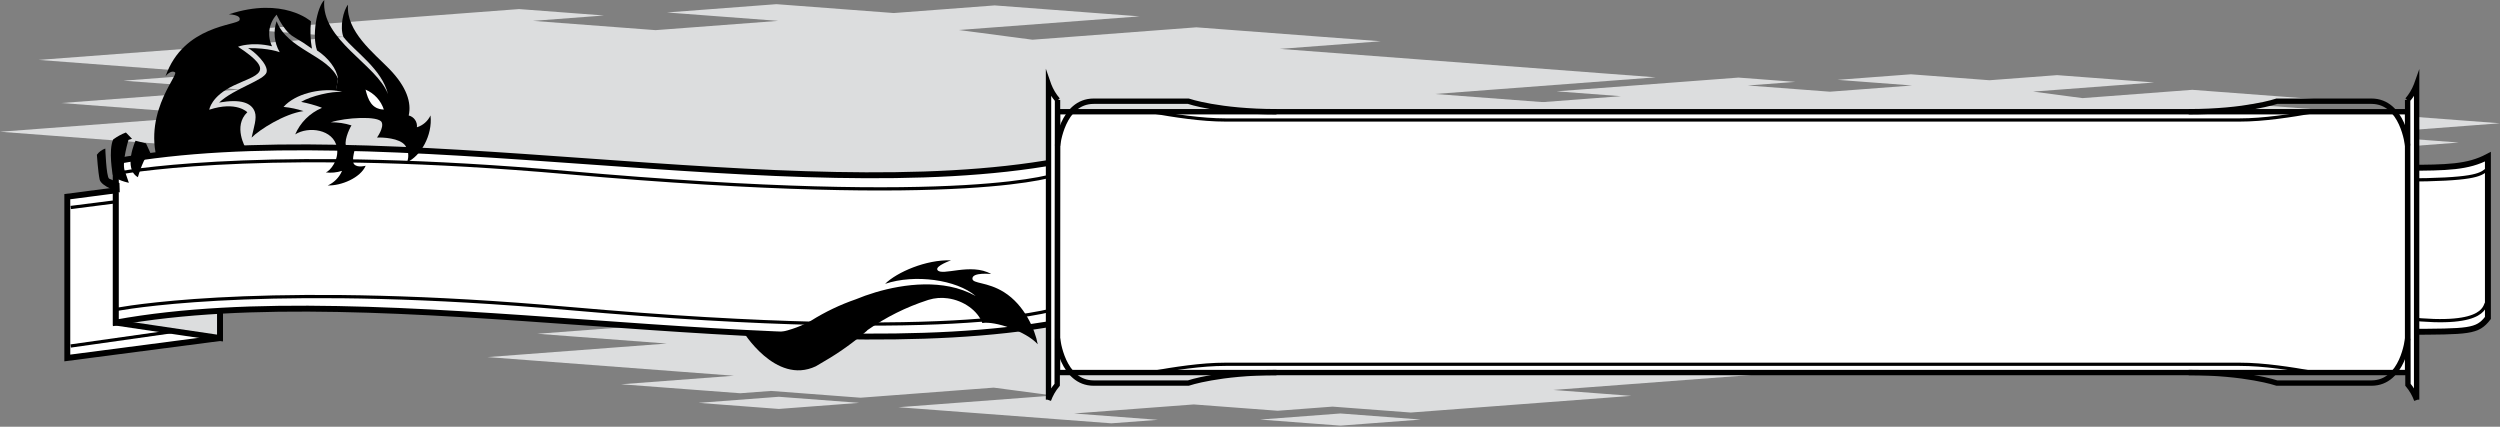 <?xml version="1.0" encoding="UTF-8"?>
<!DOCTYPE svg PUBLIC "-//W3C//DTD SVG 1.1//EN" "http://www.w3.org/Graphics/SVG/1.1/DTD/svg11.dtd">
<svg version="1.1" xmlns="http://www.w3.org/2000/svg" xmlns:xlink="http://www.w3.org/1999/xlink" width="744" height="127"  xml:space="preserve" id="pageHeader1">
    <rect width="100%" height="100%" fill="#808080" stroke="none"/>
    <!-- Generated by PaintCode - http://www.paintcodeapp.com -->
    <path id="pageHeader1-bezier" stroke="none" fill="rgb(220, 221, 222)" d="M 427.79,40.34 L 456.02,38.21 421.22,35.58 474.47,31.55 427.04,27.97 492.74,23.01 380.87,14.55 410.93,12.28 356.04,8.13 307.27,11.82 285.34,8.93 339.15,4.87 296.03,1.61 265.98,3.88 231.08,1.24 198.47,3.71 231.61,6.21 195.1,8.97 158.59,6.21 179.75,4.61 154.47,2.7 73.65,8.81 102.29,10.97 11.47,17.83 64.95,21.88 36.73,24.01 71.53,26.64 18.28,30.66 65.7,34.25 0,39.21 90.29,46.04 48.95,49.16 92.59,52.46 103.88,51.6 136.7,54.09 185.47,50.4 207.38,53.28 150.55,57.58 228.56,63.47 245.62,62.18 214.91,59.86 258.76,56.55 289.5,58.87 309.62,57.35 338.27,59.51 419.1,53.41 390.46,51.24 481.28,44.38 427.79,40.34 Z M 283.04,62.09 L 312.49,64.31 341.95,62.09 312.49,59.86 283.04,62.09 Z M 106.75,53.74 L 136.2,55.97 106.75,58.2 77.3,55.97 106.75,53.74 Z M 106.75,53.74" />
    <path id="pageHeader1-bezier2" stroke="none" fill="rgb(220, 221, 222)" d="M 492.57,107.19 L 515.49,105.46 487.22,103.32 530.48,100.06 491.96,97.14 545.33,93.11 454.45,86.24 478.87,84.4 434.28,81.03 394.67,84.02 376.85,81.68 420.56,78.38 385.53,75.73 361.12,77.57 332.78,75.43 306.29,77.43 333.2,79.47 303.55,81.71 273.89,79.47 291.08,78.17 270.55,76.62 204.89,81.58 228.16,83.34 154.38,88.91 197.83,92.19 174.9,93.92 203.17,96.06 159.92,99.33 198.44,102.24 145.07,106.27 218.41,111.82 184.83,114.36 220.28,117.03 229.45,116.34 256.11,118.36 295.73,115.36 313.52,117.71 267.36,121.19 330.73,125.98 344.59,124.94 319.64,123.05 355.26,120.36 380.23,122.24 396.57,121.01 419.85,122.77 485.5,117.81 462.24,116.05 536.01,110.48 492.57,107.19 Z M 374.98,124.86 L 398.91,126.67 422.83,124.86 398.91,123.05 374.98,124.86 Z M 231.78,118.08 L 255.71,119.89 231.78,121.7 207.86,119.89 231.78,118.08 Z M 231.78,118.08" />
    <path id="pageHeader1-bezier3" stroke="none" fill="rgb(220, 221, 222)" d="M 700.48,48.31 L 719.39,46.88 696.07,45.12 731.75,42.42 699.98,40.02 743.99,36.69 669.04,31.03 689.18,29.51 652.41,26.73 619.74,29.2 605.04,27.26 641.1,24.54 612.2,22.36 592.07,23.88 568.69,22.11 546.84,23.76 569.04,25.44 544.58,27.29 520.13,25.44 534.3,24.37 517.37,23.09 463.22,27.18 482.41,28.63 421.56,33.23 457.4,35.94 438.49,37.37 461.8,39.13 426.13,41.82 457.9,44.22 413.88,47.55 474.37,52.12 446.68,54.22 475.91,56.42 483.47,55.85 505.46,57.52 538.13,55.05 552.81,56.98 514.74,59.86 567.01,63.8 578.43,62.94 557.86,61.38 587.24,59.16 607.83,60.72 621.31,59.7 640.5,61.15 694.65,57.06 675.47,55.61 736.31,51.02 700.48,48.31 Z M 603.5,62.88 L 623.23,64.37 642.97,62.88 623.23,61.38 603.5,62.88 Z M 485.4,57.29 L 505.13,58.78 485.4,60.27 465.67,58.78 485.4,57.29 Z M 485.4,57.29" />
    <path id="pageHeader1-bezier4" stroke="none" fill="rgb(0, 0, 0)" d="M 92.55,6.36 L 92.55,6.37 C 92.26,9.07 92.36,11.8 92.83,14.48 L 93.06,14.64 C 91.23,13.32 89.35,12.09 87.4,10.96 85.64,9.97 84.19,7.83 83.29,6.26 82.68,5.17 82.32,4.36 82.32,4.36 L 82.28,4.42 C 79.97,6.97 79.45,10.68 80.96,13.77 74.71,12.31 70.83,13.91 70.83,13.91 82.58,21.61 76.33,22.23 69.55,25.45 62.78,28.66 62.28,32.65 62.28,32.65 70.38,29.99 73.6,33.4 73.6,33.4 69.24,37.57 73.13,44.08 73.13,44.08 77.37,52.2 87.87,55.65 97.26,57.08 L 97.9,57.17 C 103.59,57.97 109.35,58.22 115.09,57.92 L 93.39,64.59 74.17,69.44 C 74.17,69.44 55.08,67.39 48.07,51.24 41.07,35.07 53.31,22.35 52.08,21.52 50.91,20.72 49.43,22.49 49.27,22.68 54.6,7.44 70.64,7.6 71.28,5.99 71.93,4.36 68.11,4.26 68.11,4.26 84.33,-1.08 92.55,6.36 92.55,6.36 Z M 92.55,6.36" />
    <path id="pageHeader1-bezier5" stroke="none" fill="rgb(255, 255, 255)" d="M 716.15,49.94 L 716.15,98.76 C 734.8,98.66 737.22,98.76 740.4,94.63 L 740.4,46.63 C 734.44,49.8 728.28,49.9 716.15,49.94 Z M 716.15,49.94" />
    <path id="pageHeader1-bezier6" stroke="rgb(0, 0, 0)" stroke-width="1.76" stroke-miterlimit="10" fill="none" d="M 716.15,49.94 L 716.15,98.76 C 734.8,98.66 737.22,98.76 740.4,94.63 L 740.4,46.63 C 734.44,49.8 728.27,49.89 716.15,49.94 Z M 716.15,49.94" />
    <path id="pageHeader1-bezier7" stroke="rgb(0, 0, 0)" stroke-width="0.96" stroke-miterlimit="10" fill="none" d="M 716.15,94.78 C 741.24,97.63 739.1,90.2 740.22,89.97 M 715.38,53.57 C 736.16,53.5 738.01,52.07 739.9,50.62" />
    <path id="pageHeader1-bezier8" stroke="none" fill="rgb(255, 255, 255)" d="M 234.07,89.55 C 234.06,89.57 234.05,89.58 234.04,89.6 L 234.04,89.6 C 233.93,89.99 234,90.41 234.22,90.75 234.5,91.17 241.17,100.92 249.87,100.92 L 249.8,100.92 C 251.81,100.92 253.8,100.4 255.56,99.43 256.35,98.93 257.07,98.45 257.7,98.01 L 257.82,97.93 C 261.59,95.48 265.11,92.68 268.35,89.56 L 234.07,89.55 Z M 234.07,89.55" />
    <path id="pageHeader1-bezier9" stroke="none" fill="rgb(255, 255, 255)" d="M 20.03,58.53 L 20.03,106.53 65.47,100.6 65.47,52.6 20.03,58.53 Z M 20.03,58.53" />
    <path id="pageHeader1-bezier10" stroke="rgb(0, 0, 0)" stroke-width="1.76" stroke-miterlimit="10" fill="none" d="M 20.03,58.53 L 20.03,106.53 65.47,100.6 65.47,52.6 20.03,58.53 Z M 20.03,58.53" />
    <path id="pageHeader1-bezier11" stroke="rgb(0, 0, 0)" stroke-width="0.96" stroke-miterlimit="10" fill="none" d="M 21.03,61.75 L 65.47,56.09 M 21.03,102.97 L 65.47,96.67" />
    <path id="pageHeader1-bezier12" stroke="none" fill="rgb(220, 221, 222)" d="M 65.47,52.6 L 34.47,48.01 34.47,96.01 65.47,100.6 65.47,52.6 Z M 65.47,52.6" />
    <path id="pageHeader1-bezier13" stroke="rgb(0, 0, 0)" stroke-width="1.76" stroke-miterlimit="10" fill="none" d="M 65.47,52.6 L 34.47,48.01 34.47,96.01 65.47,100.6 65.47,52.6 Z M 65.47,52.6" />
    <path id="pageHeader1-bezier14" stroke="none" fill="rgb(255, 255, 255)" d="M 314.84,96.01 C 235.8,110.41 113.52,81.61 34.47,96.01 L 34.47,48.01 C 113.52,33.61 235.8,62.41 314.84,48.01 L 314.84,96.01 Z M 314.84,96.01" />
    <path id="pageHeader1-bezier15" stroke="rgb(0, 0, 0)" stroke-width="1.76" stroke-miterlimit="10" fill="none" d="M 314.84,96.01 C 235.8,110.41 113.52,81.61 34.47,96.01 L 34.47,48.01 C 113.52,33.61 235.8,62.41 314.84,48.01 L 314.84,96.01 Z M 314.84,96.01" />
    <path id="pageHeader1-bezier16" stroke="rgb(0, 0, 0)" stroke-width="0.96" stroke-miterlimit="10" fill="none" d="M 314.84,51.75 C 314.84,51.75 289.41,62.04 168.88,51.37 83.74,43.84 41.24,50.44 34.66,51.59 M 315.97,91.37 C 315.97,91.37 289.73,102.47 169.2,91.8 84.06,84.27 41.56,90.87 34.98,92.02" />
    <rect id="pageHeader1-rectangle" stroke="none" fill="rgb(255, 255, 255)" x="314.72" y="33.25" width="401.78" height="77.62" />
    <rect id="pageHeader1-rectangle2" stroke="rgb(0, 0, 0)" stroke-width="1.6" stroke-miterlimit="10" fill="none" x="314.72" y="33.25" width="401.78" height="77.62" />
    <path id="pageHeader1-bezier17" stroke="none" fill="rgb(255, 255, 255)" d="M 312.04,25.17 L 312.04,118.94 312.01,119.03 C 312.61,117.38 313.49,115.85 314.62,114.5 L 314.72,29.73 314.78,29.8 C 313.64,28.48 312.73,26.97 312.1,25.35" />
    <path id="pageHeader1-bezier18" stroke="rgb(0, 0, 0)" stroke-width="1.6" stroke-miterlimit="10" fill="none" d="M 312.04,25.17 L 312.04,118.94 312.01,119.03 C 312.61,117.38 313.49,115.85 314.62,114.5 L 314.72,29.73 314.78,29.8 C 313.63,28.48 312.73,26.97 312.1,25.34 L 312.04,25.17 Z M 312.04,25.17" />
    <path id="pageHeader1-bezier19" stroke="rgb(0, 0, 0)" stroke-width="1.6" stroke-miterlimit="10" fill="none" d="M 314.72,100.77 C 314.72,100.77 316.09,114 325.48,114 L 353.64,114 C 353.64,114 362.81,110.87 379.88,110.87 M 314.72,43.34 C 314.72,43.34 316.09,30.12 325.48,30.12 L 353.64,30.12 C 353.64,30.12 362.81,33.25 379.88,33.25" />
    <path id="pageHeader1-bezier20" stroke="none" fill="rgb(255, 255, 255)" d="M 719.19,25.17 L 719.19,118.94 719.22,119.03 C 718.62,117.38 717.74,115.85 716.61,114.5 L 716.51,29.73 716.45,29.8 C 717.6,28.48 718.5,26.97 719.13,25.34" />
    <path id="pageHeader1-bezier21" stroke="rgb(0, 0, 0)" stroke-width="1.6" stroke-miterlimit="10" fill="none" d="M 719.19,25.17 L 719.19,118.94 719.22,119.03 C 718.62,117.38 717.74,115.85 716.61,114.5 L 716.51,29.73 716.45,29.8 C 717.6,28.48 718.5,26.97 719.13,25.34 L 719.19,25.17 Z M 719.19,25.17" />
    <path id="pageHeader1-bezier22" stroke="rgb(0, 0, 0)" stroke-width="1.6" stroke-miterlimit="10" fill="none" d="M 716.51,100.77 C 716.51,100.77 715.14,114 705.76,114 L 677.6,114 C 677.6,114 668.42,110.87 651.36,110.87 M 716.51,43.34 C 716.51,43.34 715.14,30.12 705.75,30.12 L 677.59,30.12 C 677.59,30.12 668.42,33.25 651.35,33.25" />
    <path id="pageHeader1-bezier23" stroke="rgb(0, 0, 0)" stroke-width="0.96" stroke-miterlimit="10" fill="none" d="M 342.75,110.87 C 349.41,109.71 357.43,108.41 364.78,108.41 L 666.45,108.41 C 673.8,108.41 681.82,109.71 688.48,110.87 M 688.48,33.25 C 681.82,34.41 673.8,35.71 666.45,35.71 L 364.78,35.71 C 357.43,35.71 349.41,34.41 342.75,33.25" />
    <path id="pageHeader1-bezier24" stroke="none" fill="rgb(255, 255, 255)" d="M 108.75,26.65 L 108.78,26.66 C 111.38,27.77 113.38,29.94 114.25,32.63 110.6,32.51 109.52,29.7 108.75,26.65 Z M 108.75,26.65" />
    <path id="pageHeader1-bezier25" stroke="none" fill="rgb(0, 0, 0)" d="M 308.83,102.45 C 308.01,98.01 304.87,90.77 298.81,86.96 293.79,83.81 289.41,84.49 289.39,82.92 289.36,80.94 294.98,81.55 294.98,81.55 288.92,78.08 280.22,82.33 278.98,80.34 278.25,79.15 283.02,77.48 283.02,77.48 275.63,77.2 266.91,81.01 263.41,84.47 272.23,81.51 284.65,83.21 290.35,88.09 L 290.37,88.1 C 287.97,86.77 285.36,85.82 282.66,85.29 272.62,83.28 261.48,86.25 254.77,89.04 L 254.72,89.06 C 250.04,90.67 245.57,92.81 241.38,95.43 236.43,98.3 227.2,101.01 220.94,98.36 L 220.94,98.37 C 220.94,98.37 230.74,114.69 242.78,109.01 243.66,108.52 244.51,108.01 245.3,107.52 L 245.18,107.59 C 249.72,104.97 254,101.91 257.96,98.47 L 258.16,98.24 C 263.64,94.4 269.67,91.39 276.03,89.33 L 276.34,89.23 C 278.18,88.66 280.13,88.51 282.04,88.78 286.83,89.43 290.98,92.48 292.34,96.13 296.01,95.49 305.33,98.56 308.83,102.45 Z M 308.83,102.45" />
    <path id="pageHeader1-bezier26" stroke="none" fill="rgb(0, 0, 0)" d="M 100.27,43.88 C 99.26,38.43 91.73,37.49 87.85,40 L 87.82,40.07 C 89.34,36.49 92.19,33.65 95.76,32.13 L 95.67,32 C 93.7,31.28 91.67,30.72 89.61,30.32 92.64,28.53 98.75,27.1 101.84,27.37 L 101.81,27.36 C 101.19,27.18 100.56,27.05 99.92,26.97 L 100.59,23.44 C 100.24,20.47 97.55,17.06 94.35,15.01 92.77,10.47 94.32,2.2 96.51,-0 95.4,11.89 112.2,19.24 115.46,28.01 113.62,20.52 105.85,15.58 102.21,11.02 101.06,8.03 102.17,3.07 103.57,1.4 102.93,9.37 111.35,15.87 115.82,20.48 121.09,25.89 122.49,30.59 121.63,34.37 L 121.65,34.37 C 123.23,34.77 124.27,36.28 124.07,37.9 L 124.07,37.88 C 125.86,37.33 127.33,36.05 128.12,34.35 128.79,40.35 125.1,46.5 121.15,48.26 L 121.14,48.26 C 121.78,46.6 121.57,44.74 120.58,43.27 118.87,41.05 113.89,40.87 112.2,40.93 112.2,40.93 114.36,37.94 113.58,36.36 112.63,34.41 102.85,34.96 98.44,36.4 L 98.45,36.4 C 100.53,36.37 102.61,36.68 104.6,37.32 103.93,38.34 102.01,42.57 103.26,43.9 104.32,45.04 105.82,43.35 106.01,43.14 105.87,43.55 104.4,47.82 105.41,48.9 106.46,50.02 108.83,49.32 108.83,49.32 107.26,52.95 101.51,55.32 97.54,55.19 L 97.48,55.22 C 99.38,54.38 100.9,52.86 101.74,50.96 L 101.76,50.85 C 100.21,51.35 98.58,51.51 96.97,51.31 98.27,50.83 100.95,47.62 100.27,43.88 Z M 114.25,32.61 L 114.25,32.63 C 113.38,29.94 111.38,27.76 108.78,26.66 109.52,29.7 110.6,32.51 114.25,32.61 Z M 114.25,32.61" />
    <path id="pageHeader1-bezier27" stroke="none" fill="rgb(0, 0, 0)" d="M 79.33,21.53 C 79.98,19.23 75.5,15.12 73.81,14.32 80.13,14.26 83.24,15.54 83.24,15.54 L 83.21,15.47 C 81.6,12.69 81.28,9.34 82.32,6.3 85.47,14.77 97.75,16.49 100.59,23.44 L 100,26.98 C 95.15,26.36 87.99,27.8 84.38,31.81 L 84.47,31.82 C 86.46,32.03 88.43,32.44 90.33,33.06 84.67,33.82 77.14,38.63 74.88,40.95 75.55,37.82 76.51,35.2 75.83,33.29 74.87,30.6 71.67,29.38 65.21,30.52 69.68,26.3 78.65,23.89 79.33,21.53 Z M 79.33,21.53" />
    <path id="pageHeader1-bezier28" stroke="none" fill="rgb(0, 0, 0)" d="M 43.45,42.67 L 44.75,45.51 C 43,45.81 41.03,52.73 41.03,52.73 36.56,50.15 40.33,41.88 40.33,41.88 L 43.45,42.67 Z M 43.45,42.67" />
    <path id="pageHeader1-bezier29" stroke="none" fill="rgb(0, 0, 0)" d="M 33.69,41.49 L 33.8,41.42 C 34.93,40.6 36.16,39.93 37.47,39.43 L 39.29,41.31 38.24,41.63 C 38.24,41.63 36.28,48.03 37.07,50.68 L 38.35,54.4 C 38.35,54.4 34.18,53.56 33.54,51.96 33.54,51.96 32.2,44.76 33.69,41.49 Z M 33.69,41.49" />
    <path id="pageHeader1-bezier30" stroke="none" fill="rgb(0, 0, 0)" d="M 31.34,44.21 C 31.34,44.21 31.61,52.42 32.45,53.15 L 35.55,54.47 35.64,57.27 C 35.64,57.27 30.11,55.52 29.65,53.41 29.19,51.3 28.83,46.05 28.83,46.05 L 28.83,46.05 C 29.45,45.2 30.31,44.56 31.3,44.22" />
</svg>
